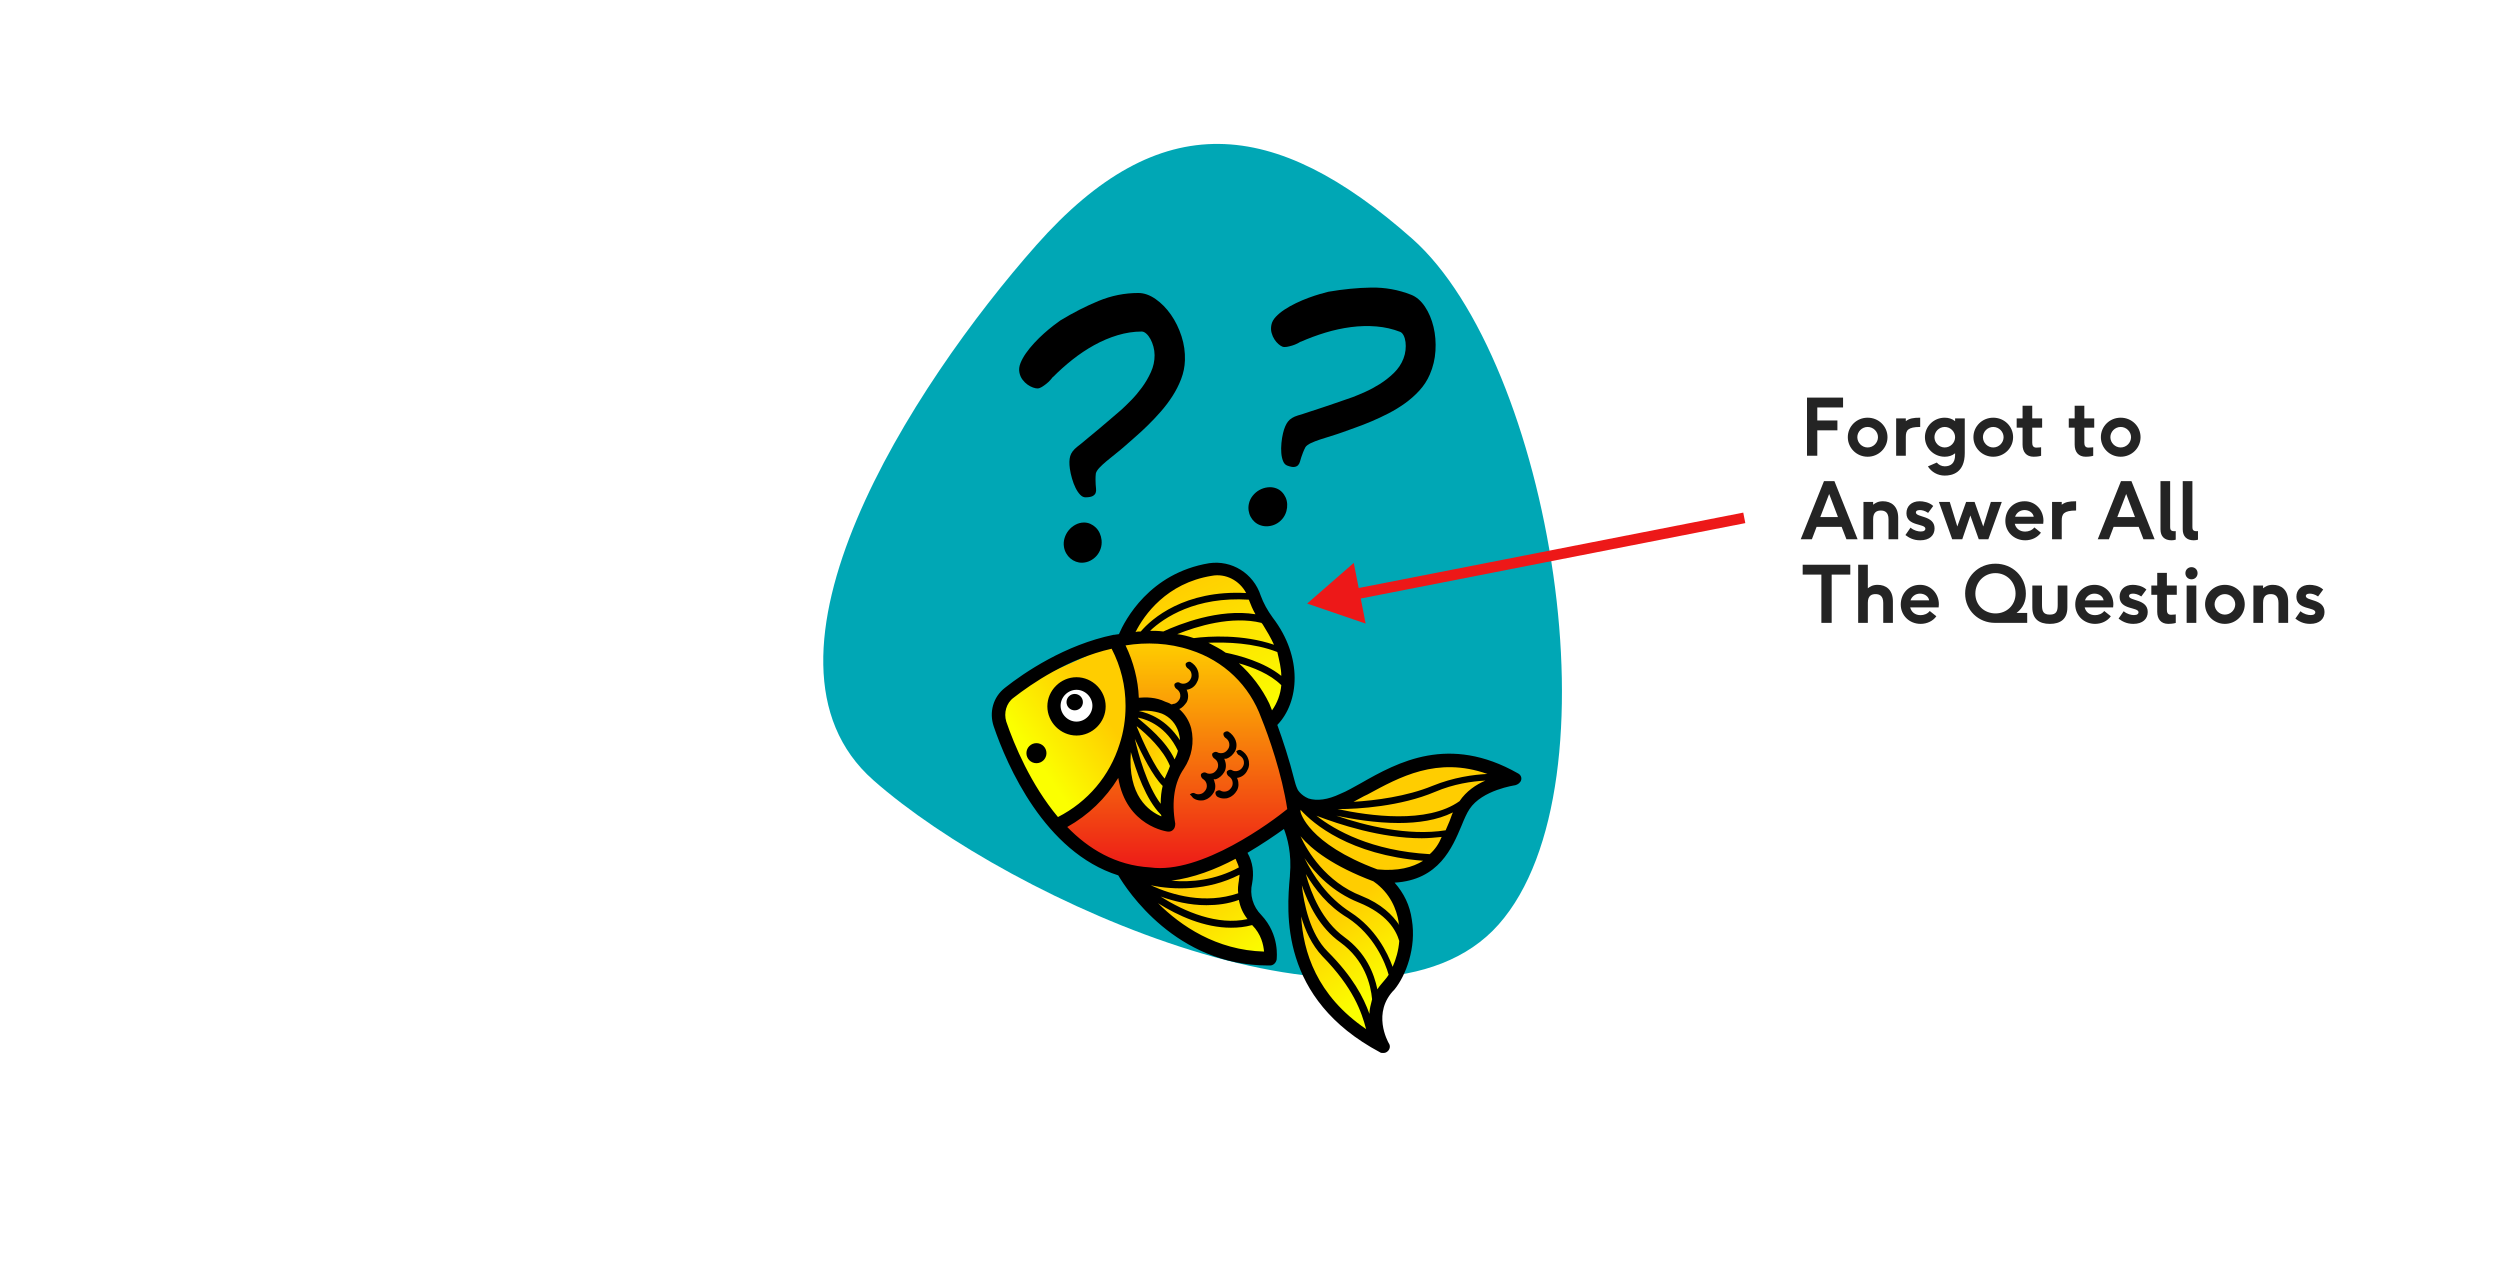 <svg width="3500" height="1800" viewBox="0 0 3500 1800" fill="none" xmlns="http://www.w3.org/2000/svg">
<rect width="3500" height="1800" fill="white"/>
<path d="M2544.21 638H2529.8V556.6H2580.29V570.46H2544.21V588.61H2572.37V602.47H2544.21V638ZM2642.49 612.04C2642.49 627.11 2630.17 639.43 2614.66 639.43C2599.26 639.43 2586.94 627.11 2586.94 612.04C2586.94 596.86 2599.26 584.76 2614.66 584.76C2630.17 584.76 2642.49 596.86 2642.49 612.04ZM2629.18 612.04C2629.18 604.34 2622.69 597.74 2614.66 597.74C2606.74 597.74 2600.25 604.34 2600.25 612.04C2600.25 619.85 2606.74 626.45 2614.66 626.45C2622.69 626.45 2629.18 619.85 2629.18 612.04ZM2668.14 638H2654.61V585.75H2668.14V589.6C2673.2 585.86 2678.15 584.76 2688.27 584.76V597.74C2671 597.74 2668.14 602.58 2668.14 611.6V638ZM2737.14 636.9V634.59C2732.96 638 2728.01 639.43 2722.62 639.43C2707.22 639.43 2694.9 627.11 2694.9 612.04C2694.9 596.86 2707.22 584.76 2722.62 584.76C2727.9 584.76 2732.85 586.19 2737.14 589.6V585.75H2750.67V634.26C2750.67 662.2 2732.85 665.83 2722.62 665.83C2712.61 665.83 2703.92 660.66 2699.08 652.96L2711.51 647.57C2714.15 650.76 2718.22 652.85 2722.62 652.85C2730.65 652.85 2737.14 648.89 2737.14 636.9ZM2737.14 612.04C2737.14 604.34 2730.65 597.74 2722.62 597.74C2714.7 597.74 2708.21 604.34 2708.21 612.04C2708.21 619.85 2714.7 626.45 2722.62 626.45C2730.65 626.45 2737.14 619.85 2737.14 612.04ZM2818.34 612.04C2818.34 627.11 2806.02 639.43 2790.51 639.43C2775.11 639.43 2762.79 627.11 2762.79 612.04C2762.79 596.86 2775.11 584.76 2790.51 584.76C2806.02 584.76 2818.34 596.86 2818.34 612.04ZM2805.03 612.04C2805.03 604.34 2798.54 597.74 2790.51 597.74C2782.59 597.74 2776.1 604.34 2776.1 612.04C2776.1 619.85 2782.59 626.45 2790.51 626.45C2798.54 626.45 2805.03 619.85 2805.03 612.04ZM2857.55 626.12V638.11C2857.55 638.11 2853.59 639.43 2847.1 639.43C2836.87 639.43 2831.59 632.72 2831.59 622.49V598.73H2823.34V585.75H2831.59V568.04H2845.12V585.75H2858.98V598.73H2845.12V619.63C2845.12 623.26 2846.11 626.67 2850.95 626.67C2854.36 626.67 2857.55 626.12 2857.55 626.12ZM2930.49 626.12V638.11C2930.49 638.11 2926.53 639.43 2920.04 639.43C2909.81 639.43 2904.53 632.72 2904.53 622.49V598.73H2896.28V585.75H2904.53V568.04H2918.06V585.75H2931.92V598.73H2918.06V619.63C2918.06 623.26 2919.05 626.67 2923.89 626.67C2927.3 626.67 2930.49 626.12 2930.49 626.12ZM2996.77 612.04C2996.77 627.11 2984.45 639.43 2968.94 639.43C2953.54 639.43 2941.22 627.11 2941.22 612.04C2941.22 596.86 2953.54 584.76 2968.94 584.76C2984.45 584.76 2996.77 596.86 2996.77 612.04ZM2983.46 612.04C2983.46 604.34 2976.97 597.74 2968.94 597.74C2961.02 597.74 2954.53 604.34 2954.53 612.04C2954.53 619.85 2961.02 626.45 2968.94 626.45C2976.97 626.45 2983.46 619.85 2983.46 612.04ZM2600.64 755H2585.02L2578.31 737.62H2543.22L2536.62 755H2521L2553.56 673.6H2568.19L2600.64 755ZM2573.14 723.87L2560.82 691.53L2548.39 723.87H2573.14ZM2657.47 755H2643.94V727.06C2643.94 716.94 2638.55 714.74 2633.16 714.74C2627.77 714.74 2622.38 716.83 2622.38 726.84V755H2608.85V702.75H2622.38V706.6C2625.35 704.4 2628.98 701.76 2636.13 701.76C2647.57 701.76 2657.47 708.47 2657.47 724.86V755ZM2667.59 749.06L2674.74 738.72C2679.58 742.9 2685.41 744.11 2689.15 744.11C2693.99 744.11 2695.53 742.13 2695.53 740.26C2695.53 732.45 2669.02 737.29 2669.02 718.48C2669.02 708.91 2675.84 701.76 2687.5 701.76C2692.12 701.76 2700.59 702.86 2706.53 708.36L2699.38 718.04C2694.76 714.85 2690.47 714.08 2687.61 714.08C2683.1 714.08 2682.22 716.06 2682.22 717.38C2682.22 724.75 2708.4 721.23 2708.4 739.82C2708.4 749.39 2701.47 756.43 2688.27 756.43C2678.59 756.43 2672.32 752.69 2667.59 749.06ZM2783.68 755H2770.26L2758.49 721.67L2747.16 755H2733.08L2714.49 702.75H2729.67L2740.23 737.07L2752.55 702.75H2764.43L2776.53 737.07L2787.2 702.75H2802.49L2783.68 755ZM2860.5 733.33H2820.68C2822.22 739.71 2827.39 744.22 2835.2 744.22C2839.93 744.22 2844.99 742.46 2848.07 738.39L2857.31 745.76C2852.58 752.47 2844.22 756.43 2835.31 756.43C2819.58 756.43 2807.48 744.66 2807.48 729.37C2807.48 714.52 2817.93 701.76 2834.54 701.76C2849.94 701.76 2860.83 714.3 2860.83 729.04C2860.83 730.47 2860.72 732.01 2860.5 733.33ZM2821.12 723.43H2847.19C2846.42 718.15 2840.92 714.08 2834.43 714.08C2828.16 714.08 2823.1 717.82 2821.12 723.43ZM2886.42 755H2872.89V702.75H2886.42V706.6C2891.48 702.86 2896.43 701.76 2906.55 701.76V714.74C2889.28 714.74 2886.42 719.58 2886.42 728.6V755ZM3016.47 755H3000.85L2994.14 737.62H2959.05L2952.45 755H2936.83L2969.39 673.6H2984.02L3016.47 755ZM2988.97 723.87L2976.65 691.53L2964.22 723.87H2988.97ZM3046.02 743.56V755.55C3044.48 755.99 3042.39 756.43 3040.19 756.43C3030.18 756.43 3024.68 750.93 3024.68 741.03V673.6H3038.21V737.95C3038.21 741.47 3039.2 743.67 3043.93 743.67C3044.37 743.67 3045.25 743.67 3046.02 743.56ZM3077.17 743.56V755.55C3075.63 755.99 3073.54 756.43 3071.34 756.43C3061.33 756.43 3055.83 750.93 3055.83 741.03V673.6H3069.36V737.95C3069.36 741.47 3070.35 743.67 3075.08 743.67C3075.52 743.67 3076.4 743.67 3077.17 743.56ZM2564.34 872H2549.93V804.46H2523.75V790.6H2590.41V804.46H2564.34V872ZM2650.06 872H2636.53V844.06C2636.53 833.94 2631.14 831.74 2625.75 831.74C2620.36 831.74 2614.97 833.83 2614.97 843.84V872H2601.44V790.6H2614.97V823.6C2617.94 821.4 2621.57 818.76 2628.72 818.76C2640.16 818.76 2650.06 825.47 2650.06 841.86V872ZM2714.08 850.33H2674.26C2675.8 856.71 2680.97 861.22 2688.78 861.22C2693.51 861.22 2698.57 859.46 2701.65 855.39L2710.89 862.76C2706.16 869.47 2697.8 873.43 2688.89 873.43C2673.16 873.43 2661.06 861.66 2661.06 846.37C2661.06 831.52 2671.51 818.76 2688.12 818.76C2703.52 818.76 2714.41 831.3 2714.41 846.04C2714.41 847.47 2714.3 849.01 2714.08 850.33ZM2674.7 840.43H2700.77C2700 835.15 2694.5 831.08 2688.01 831.08C2681.74 831.08 2676.68 834.82 2674.7 840.43ZM2838.08 872H2792.76C2770.1 872 2751.18 854.62 2751.18 830.86C2751.18 807.65 2769.44 789.17 2793.64 789.17C2817.51 789.17 2836.21 807.1 2836.21 831.08C2836.21 841.42 2832.69 850.88 2823.12 858.14H2838.08V872ZM2821.8 830.97C2821.8 814.8 2809.48 802.37 2793.64 802.37C2777.69 802.37 2765.48 815.13 2765.48 831.08C2765.48 847.36 2778.13 858.8 2793.75 858.8C2809.37 858.8 2821.8 847.25 2821.8 830.97ZM2880.79 846.81V819.75H2894.32V850.44C2894.32 866.83 2884.53 873.43 2869.79 873.43C2855.05 873.43 2845.26 866.83 2845.26 850.44V819.75H2858.79V846.81C2858.79 855.61 2860.55 860.45 2869.79 860.45C2879.03 860.45 2880.79 855.61 2880.79 846.81ZM2958.36 850.33H2918.54C2920.08 856.71 2925.25 861.22 2933.06 861.22C2937.79 861.22 2942.85 859.46 2945.93 855.39L2955.17 862.76C2950.44 869.47 2942.08 873.43 2933.17 873.43C2917.44 873.43 2905.34 861.66 2905.34 846.37C2905.34 831.52 2915.79 818.76 2932.4 818.76C2947.8 818.76 2958.69 831.3 2958.69 846.04C2958.69 847.47 2958.58 849.01 2958.36 850.33ZM2918.98 840.43H2945.05C2944.28 835.15 2938.78 831.08 2932.29 831.08C2926.02 831.08 2920.96 834.82 2918.98 840.43ZM2966.01 866.06L2973.16 855.72C2978 859.9 2983.83 861.11 2987.57 861.11C2992.41 861.11 2993.95 859.13 2993.95 857.26C2993.95 849.45 2967.44 854.29 2967.44 835.48C2967.44 825.91 2974.26 818.76 2985.92 818.76C2990.54 818.76 2999.01 819.86 3004.95 825.36L2997.8 835.04C2993.18 831.85 2988.89 831.08 2986.03 831.08C2981.52 831.08 2980.64 833.06 2980.64 834.38C2980.64 841.75 3006.82 838.23 3006.82 856.82C3006.82 866.39 2999.89 873.43 2986.69 873.43C2977.01 873.43 2970.74 869.69 2966.01 866.06ZM3046.07 860.12V872.11C3046.07 872.11 3042.11 873.43 3035.62 873.43C3025.39 873.43 3020.11 866.72 3020.11 856.49V832.73H3011.86V819.75H3020.11V802.04H3033.64V819.75H3047.5V832.73H3033.64V853.63C3033.64 857.26 3034.63 860.67 3039.47 860.67C3042.88 860.67 3046.07 860.12 3046.07 860.12ZM3074.84 872H3061.31V819.75H3074.84V872ZM3068.13 811.06C3063.29 811.06 3059.55 807.32 3059.55 802.48C3059.55 797.64 3063.29 794.01 3068.13 794.01C3072.97 794.01 3076.6 797.64 3076.6 802.48C3076.6 807.32 3072.97 811.06 3068.13 811.06ZM3142.65 846.04C3142.65 861.11 3130.33 873.43 3114.82 873.43C3099.42 873.43 3087.1 861.11 3087.1 846.04C3087.1 830.86 3099.42 818.76 3114.82 818.76C3130.33 818.76 3142.65 830.86 3142.65 846.04ZM3129.34 846.04C3129.34 838.34 3122.85 831.74 3114.82 831.74C3106.9 831.74 3100.41 838.34 3100.41 846.04C3100.41 853.85 3106.9 860.45 3114.82 860.45C3122.85 860.45 3129.34 853.85 3129.34 846.04ZM3203.39 872H3189.86V844.06C3189.86 833.94 3184.47 831.74 3179.08 831.74C3173.69 831.74 3168.3 833.83 3168.3 843.84V872H3154.77V819.75H3168.3V823.6C3171.27 821.4 3174.9 818.76 3182.05 818.76C3193.49 818.76 3203.39 825.47 3203.39 841.86V872ZM3213.51 866.06L3220.66 855.72C3225.5 859.9 3231.33 861.11 3235.07 861.11C3239.91 861.11 3241.45 859.13 3241.45 857.26C3241.45 849.45 3214.94 854.29 3214.94 835.48C3214.94 825.91 3221.76 818.76 3233.42 818.76C3238.04 818.76 3246.51 819.86 3252.45 825.36L3245.3 835.04C3240.68 831.85 3236.39 831.08 3233.53 831.08C3229.02 831.08 3228.14 833.06 3228.14 834.38C3228.14 841.75 3254.32 838.23 3254.32 856.82C3254.32 866.39 3247.39 873.43 3234.19 873.43C3224.51 873.43 3218.24 869.69 3213.51 866.06Z" fill="#242424"/>
<path d="M1222.55 1092.13C1029.86 921.72 1277.89 538.775 1450.77 343.299C1623.64 147.822 1784.33 163.717 1977.01 334.124C2169.7 504.531 2270.96 1098.77 2098.09 1294.24C1925.21 1489.72 1415.23 1262.53 1222.55 1092.13Z" fill="#00A7B5"/>
<path d="M1802.1 651.808C1799.55 650.855 1797.63 648.787 1796.32 645.562C1795 642.316 1794.17 638.564 1793.83 634.291C1793.47 629.977 1793.53 625.334 1794 620.342C1794.48 615.299 1795.23 610.672 1796.24 606.47C1797.95 599.396 1800.25 593.962 1803.15 590.217C1806.07 586.427 1810.7 583.565 1817.07 581.628C1818.29 581.362 1820.63 580.647 1824.11 579.496C1827.61 578.336 1831.71 576.987 1836.43 575.425C1841.2 573.86 1846.39 572.157 1852.02 570.321C1857.69 568.468 1863.18 566.61 1868.47 564.742C1873.8 562.87 1878.73 561.169 1883.25 559.626C1887.8 558.079 1891.3 556.869 1893.74 555.989C1898.51 554.189 1904.28 551.758 1911.09 548.736C1917.97 545.672 1924.85 541.975 1931.76 537.629C1938.74 533.225 1945.26 528.125 1951.28 522.286C1957.4 516.367 1961.93 509.616 1964.86 501.984C1966.35 498.124 1967.31 494.211 1967.74 490.239C1968.18 486.238 1968.17 482.454 1967.73 478.909C1967.29 475.328 1966.4 472.236 1965.07 469.631C1963.72 467.006 1962.07 465.319 1960.11 464.563C1949.72 460.523 1938.69 457.999 1927.01 457.026C1915.39 456.062 1903.5 456.353 1891.41 457.928C1879.42 459.494 1867.42 462.092 1855.42 465.729C1843.57 469.338 1831.97 473.643 1820.63 478.65L1820.7 478.338C1819.75 479.085 1818.19 479.971 1816.06 481.023C1813.94 482.081 1811.62 482.986 1809.1 483.767C1806.58 484.547 1804.09 485.148 1801.58 485.593C1799.1 486.044 1797 485.933 1795.29 485.276C1793.71 484.671 1791.91 483.502 1789.88 481.749C1787.85 479.997 1785.97 477.81 1784.25 475.191C1782.53 472.571 1781.19 469.54 1780.24 466.098C1779.27 462.614 1779.16 458.911 1779.93 454.937C1780.69 450.928 1782.73 447.168 1786.04 443.614C1789.38 440.042 1793.45 436.654 1798.3 433.453C1803.18 430.233 1808.54 427.214 1814.38 424.407C1820.27 421.581 1826.09 419.103 1831.81 416.997C1837.58 414.872 1842.95 413.089 1847.94 411.631C1852.96 410.164 1856.91 409.099 1859.81 408.433C1880.46 404.882 1900.45 402.911 1919.67 402.61C1939.08 402.284 1957.79 405.65 1975.62 412.672C1983.02 415.586 1989.48 421.18 1994.96 429.402C2000.39 437.536 2004.38 446.994 2006.95 457.731C2009.47 468.281 2010.36 479.482 2009.64 491.24C2008.92 502.763 2006.29 513.768 2001.75 524.246C1998.16 532.592 1993.27 540.101 1987.1 546.82C1981.04 553.424 1974.31 559.376 1966.9 564.686C1959.6 569.92 1951.93 574.598 1943.88 578.735C1935.93 582.826 1928.07 586.511 1920.28 589.813C1912.57 593.079 1905.22 595.943 1898.23 598.419C1891.31 600.868 1885.17 603.083 1879.81 605.064C1874.69 606.911 1869.32 608.68 1863.71 610.391C1858.15 612.085 1852.97 613.723 1848.15 615.301C1843.37 616.875 1839.1 618.531 1835.37 620.281C1831.66 622.022 1829.1 623.894 1827.69 625.877C1826.21 628.649 1825.04 631.236 1824.15 633.613C1823.27 635.975 1822.49 638.172 1821.79 640.177C1821.13 642.028 1820.55 643.98 1820.05 646.016C1819.54 648.046 1818.65 649.776 1817.39 651.184C1816.12 652.592 1814.3 653.445 1811.96 653.733C1809.63 654.041 1806.34 653.391 1802.1 651.808ZM1800.93 715.715C1799.76 719.838 1797.85 723.43 1795.21 726.527C1792.59 729.585 1789.6 731.966 1786.22 733.67C1782.87 735.364 1779.28 736.384 1775.42 736.722C1771.58 737.067 1767.82 736.572 1764.11 735.212C1761.27 734.179 1758.73 732.65 1756.48 730.64C1754.21 728.624 1752.36 726.279 1750.94 723.604C1749.49 720.924 1748.55 718.014 1748.08 714.884C1747.62 711.739 1747.72 708.572 1748.4 705.402C1749.3 701.225 1751.05 697.484 1753.67 694.175C1756.31 690.837 1759.41 688.156 1763 686.127C1766.59 684.084 1770.47 682.803 1774.64 682.281C1778.82 681.763 1782.84 682.206 1786.68 683.633C1789.7 684.756 1792.32 686.435 1794.55 688.675C1796.76 690.909 1798.51 693.469 1799.82 696.339C1801.13 699.202 1801.87 702.322 1802.06 705.704C1802.23 709.075 1801.86 712.402 1800.93 715.715Z" fill="black"/>
<path d="M1518.63 1132.26L1481.63 1153.95L1422.94 1069.75L1401.34 983.922L1408.15 968.963L1559.45 901.349L1587.52 1002.13L1550.52 1095.54L1518.63 1132.26Z" fill="url(#paint0_linear_2035_913)"/>
<path d="M1632.26 1105.74L1636 1155.22L1616.95 1148.32L1584.97 1115.67L1573.49 1060.82L1586.33 994.128L1593.13 979.169L1651.31 1008.51L1658.96 1060.82L1632.26 1105.74Z" fill="url(#paint1_linear_2035_913)"/>
<path d="M1975.35 1305.76L1944.73 1383.58L1931.97 1421.85V1466.51L1859.25 1401.44L1813.33 1305.76L1818.43 1233.04V1128.43L1896.25 1113.12L2011.07 1068.47L2105.47 1081.23L2050.62 1128.43L2011.07 1201.15L1944.73 1233.04L1975.35 1305.76Z" fill="url(#paint2_linear_2035_913)"/>
<path d="M1762.29 1287.9L1776.33 1342.76L1704.88 1335.1L1635.99 1295.55L1584.96 1227.94L1590.07 1164.15L1615.58 1147.57L1735.5 1182.01L1740.61 1258.56L1762.29 1287.9Z" fill="url(#paint3_linear_2035_913)"/>
<path d="M1579.86 887.315L1643.65 810.77L1717.64 795.461L1773.77 857.973L1804.39 923.036L1799.29 986.824L1773.77 1003.41L1727.85 934.518L1648.75 892.418L1579.86 887.315Z" fill="url(#paint4_linear_2035_913)"/>
<path d="M1570.93 900.073H1657.68L1744.43 949.827L1801.84 1087.61L1806.95 1143.74L1665.34 1215.18L1570.93 1220.29L1485.46 1161.6L1570.93 1072.3L1592.62 1132.26L1634.72 1155.22L1642.37 1087.61L1665.34 1039.13L1634.72 994.478L1587.52 986.824L1570.93 900.073Z" fill="url(#paint5_linear_2035_913)"/>
<circle cx="1507.14" cy="988.099" r="24.239" fill="white"/>
<path d="M2125.03 1082.63C2028.54 1027.89 1957.1 1066.85 1905.14 1096.54C1894.94 1102.11 1885.66 1107.68 1876.38 1111.39C1858.75 1119.74 1843.91 1121.59 1831.85 1117.88C1820.71 1113.24 1816.08 1104.89 1816.08 1103.97C1816.08 1103.97 1814.22 1100.25 1812.36 1092.83C1804.94 1063.14 1795.66 1035.31 1788.24 1014.9C1818.86 983.351 1824.43 920.261 1781.75 864.593C1774.32 854.387 1768.76 844.181 1765.05 833.975C1754.84 802.43 1724.22 783.874 1692.68 788.513C1609.18 802.43 1574.85 868.304 1566.5 887.788C1564.64 887.788 1561.86 888.716 1560 888.716C1560 888.716 1560 888.716 1559.07 888.716C1491.34 902.633 1433.82 941.6 1406.91 962.94C1390.21 975.929 1384.65 997.269 1391.14 1016.75C1409.7 1071.49 1462.58 1193.04 1565.57 1225.51C1577.63 1245.92 1646.29 1351.69 1775.25 1351.69C1776.18 1351.69 1777.11 1351.69 1778.04 1351.69C1782.67 1351.69 1786.39 1347.98 1787.31 1343.34C1787.31 1341.48 1791.95 1309.01 1765.97 1281.18C1753.91 1269.12 1749.27 1252.41 1752.98 1236.64C1755.77 1221.8 1753.91 1206.95 1746.49 1193.96C1766.9 1181.9 1784.53 1169.84 1797.52 1160.56C1802.16 1172.62 1808.65 1194.89 1805.87 1225.51V1226.44C1801.23 1277.47 1791.02 1398.08 1932.05 1473.23C1932.98 1474.16 1934.83 1474.16 1936.69 1474.16C1939.47 1474.16 1941.33 1473.23 1943.18 1471.38C1945.97 1468.59 1946.9 1463.95 1944.11 1460.24C1943.18 1458.39 1919.99 1417.56 1952.46 1385.09C1968.24 1365.61 1983.08 1326.64 1976.59 1287.67C1973.8 1267.26 1965.45 1250.56 1952.46 1235.71C2014.63 1232 2033.18 1186.54 2046.17 1155.92C2049.88 1146.64 2053.59 1138.29 2057.3 1132.73C2074.93 1105.82 2121.32 1099.33 2121.32 1099.33C2125.03 1098.4 2128.75 1095.62 2129.67 1091.9C2130.6 1088.19 2128.75 1084.48 2125.03 1082.63ZM1914.42 1112.32C1958.96 1088.19 2011.84 1058.5 2082.36 1083.55C2062.87 1084.48 2035.04 1088.19 2005.35 1100.25C1969.16 1115.1 1925.56 1120.67 1894.94 1122.52C1902.36 1118.81 1907.93 1115.1 1914.42 1112.32ZM2029.47 1149.43C2027.61 1154.07 2025.76 1157.78 2023.9 1162.42C1971.02 1170.77 1911.64 1155.92 1870.82 1142.01C1893.08 1146.64 1925.56 1152.21 1958.03 1152.21C1984.94 1152.21 2011.84 1148.5 2034.11 1137.37C2032.25 1141.08 2031.33 1144.79 2029.47 1149.43ZM1917.21 1419.42C1908.86 1396.22 1894.01 1367.46 1858.75 1332.21C1833.7 1307.16 1825.35 1264.48 1822.57 1239.43C1831.85 1266.33 1847.62 1298.8 1876.38 1319.22C1910.71 1344.27 1919.06 1378.6 1920.92 1399.01C1919.06 1406.43 1917.21 1412.92 1917.21 1419.42ZM1780.82 994.485C1779.89 991.702 1778.04 987.991 1777.11 985.207C1766.9 963.868 1752.06 944.384 1734.43 928.611C1753.91 934.178 1778.04 943.456 1793.81 959.229C1792.88 971.29 1788.24 984.279 1780.82 994.485ZM1793.81 946.239C1769.69 926.755 1734.43 917.477 1715.87 913.766C1708.45 908.199 1700.1 904.488 1691.75 899.849C1717.73 898.921 1754.84 899.849 1788.24 912.838C1791.02 924.9 1793.81 936.034 1793.81 946.239ZM1783.6 902.633C1740 887.788 1692.68 890.571 1671.34 893.355C1662.99 890.571 1655.57 888.716 1648.14 887.788C1675.98 876.654 1724.22 861.809 1765.97 872.015C1766.9 872.943 1767.83 873.871 1768.76 875.726C1773.4 883.149 1778.96 892.427 1783.6 902.633ZM1748.35 839.542C1751.13 846.964 1753.91 853.459 1757.62 859.954C1706.59 851.603 1650.93 873.871 1628.66 884.076C1622.16 883.149 1615.67 883.149 1610.1 883.149C1629.59 864.593 1674.12 834.903 1748.35 839.542ZM1696.39 806.141C1715.87 802.43 1735.36 812.636 1744.63 830.264C1658.35 825.625 1611.96 866.448 1597.11 884.076C1594.33 884.076 1591.55 884.076 1589.69 885.004C1601.75 860.881 1633.3 816.347 1696.39 806.141ZM1418.98 976.857C1444.03 957.373 1495.06 922.116 1556.29 908.199C1569.28 933.25 1575.77 960.156 1575.77 987.991V988.918C1575.77 1006.55 1572.99 1025.1 1567.42 1041.8C1553.51 1086.34 1522.89 1122.52 1481.14 1143.86C1443.1 1098.4 1419.9 1042.73 1408.77 1010.26C1405.06 998.196 1408.77 984.279 1418.98 976.857ZM1626.8 999.124C1637.94 1003.76 1646.29 1013.04 1650 1025.1C1650.93 1028.81 1651.85 1032.53 1651.85 1036.24C1633.3 1007.47 1608.25 998.196 1594.33 995.413C1601.75 994.485 1613.81 994.485 1626.8 999.124ZM1625.88 1142.93C1608.25 1135.51 1578.56 1114.17 1583.2 1052.94C1590.62 1079.84 1604.54 1119.74 1624.95 1140.15C1625.88 1141.08 1625.88 1142.01 1625.88 1142.93ZM1588.76 1034.38C1598.97 1056.65 1613.81 1086.34 1627.73 1100.25C1625.88 1107.68 1624.95 1116.03 1624.95 1125.31C1605.46 1099.33 1593.4 1054.79 1588.76 1034.38ZM1630.51 1090.05C1616.6 1074.28 1600.82 1039.95 1591.55 1017.68V1016.75C1605.46 1027.89 1628.66 1049.23 1637.94 1072.42C1636.08 1077.99 1633.3 1083.55 1630.51 1090.05ZM1644.43 1063.14C1632.37 1037.16 1605.46 1015.82 1593.4 1005.62C1593.4 1005.62 1593.4 1005.62 1593.4 1004.69C1607.32 1007.47 1633.3 1017.68 1649.07 1051.08C1648.14 1055.72 1646.29 1059.43 1644.43 1063.14ZM1494.13 1157.78C1523.82 1141.08 1547.94 1117.88 1565.57 1089.12C1576.7 1156.85 1634.23 1164.27 1635.15 1164.27H1636.08C1638.86 1164.27 1640.72 1163.35 1642.58 1161.49C1644.43 1159.63 1645.36 1156.85 1645.36 1153.14C1639.79 1121.59 1644.43 1094.69 1657.42 1076.13C1668.55 1059.43 1672.27 1039.02 1667.63 1019.54C1664.84 1009.33 1659.28 1000.05 1650.93 992.63C1655.57 990.774 1658.35 987.063 1661.13 983.352C1663.92 978.712 1663.92 972.218 1662.06 967.579C1662.06 966.651 1661.13 965.723 1661.13 965.723C1667.63 964.795 1673.19 961.084 1675.98 954.59C1678.76 949.951 1678.76 943.456 1676.9 938.817C1675.05 933.25 1671.34 929.539 1666.7 926.755C1664.84 925.828 1662.06 926.755 1660.2 928.611C1659.28 930.467 1660.2 933.25 1662.06 935.106C1664.84 936.961 1666.7 938.817 1667.63 941.6C1668.55 944.384 1668.55 948.095 1666.7 950.878C1663.92 956.445 1656.49 959.229 1650.93 955.517C1649.07 954.59 1646.29 955.517 1644.43 957.373C1643.5 959.229 1644.43 962.012 1646.29 963.868C1649.07 965.723 1650.93 967.579 1651.85 970.362C1652.78 973.146 1652.78 976.857 1650.93 979.64C1649.07 982.424 1647.22 984.279 1644.43 985.207C1642.58 985.207 1641.65 986.135 1639.79 986.135C1637.01 984.279 1634.23 983.351 1631.44 982.424C1618.45 975.929 1603.61 975.929 1594.33 976.857C1593.4 951.806 1586.91 926.755 1575.77 903.56C1604.54 898.921 1636.08 899.849 1666.7 910.055C1713.09 924.9 1749.27 959.229 1765.97 1005.62C1776.18 1030.67 1794.74 1083.55 1802.16 1132.73C1781.75 1149.43 1681.54 1224.58 1610.1 1214.37C1561.86 1211.59 1523.82 1188.4 1494.13 1157.78ZM1746.49 1286.74C1704.74 1296.02 1658.35 1276.54 1624.95 1255.2C1643.5 1261.69 1664.84 1267.26 1688.97 1267.26C1703.81 1267.26 1719.58 1265.4 1734.43 1259.84C1736.28 1270.04 1740 1278.39 1746.49 1286.74ZM1734.43 1232.93C1733.5 1238.5 1732.57 1244.99 1733.5 1250.56C1687.11 1266.33 1641.65 1253.34 1611.03 1239.43C1642.58 1245.92 1689.89 1247.78 1735.36 1224.58C1735.36 1227.36 1734.43 1230.15 1734.43 1232.93ZM1769.69 1332.21C1702.88 1330.35 1652.78 1296.02 1621.24 1264.48C1649.07 1282.1 1686.18 1298.8 1723.3 1298.8C1733.5 1298.8 1742.78 1297.88 1752.98 1295.09C1765.97 1308.08 1768.76 1322.93 1769.69 1332.21ZM1734.43 1214.37C1701.96 1232 1667.63 1235.71 1639.79 1232.93C1670.41 1229.22 1701.96 1217.16 1729.79 1202.31C1731.65 1206.95 1733.5 1210.66 1734.43 1214.37ZM1821.64 1283.03C1827.21 1302.52 1836.49 1322.93 1851.33 1338.7C1894.94 1383.23 1906.07 1416.64 1912.57 1440.76C1842.98 1393.44 1824.43 1332.21 1821.64 1283.03ZM1928.34 1385.09C1923.7 1362.82 1912.57 1334.06 1881.95 1311.79C1851.33 1289.53 1835.56 1251.49 1828.14 1223.65C1841.13 1244.99 1858.75 1268.19 1886.59 1284.89C1923.7 1309.01 1939.47 1347.98 1944.11 1364.68C1942.26 1367.46 1940.4 1370.25 1938.55 1372.1C1934.83 1376.74 1931.12 1380.45 1928.34 1385.09ZM1826.28 1201.39C1841.13 1222.72 1865.25 1248.7 1902.36 1263.55C1941.33 1279.32 1954.32 1301.59 1958.96 1317.36C1958.03 1330.35 1954.32 1343.34 1949.68 1353.55C1942.26 1333.13 1925.56 1299.73 1891.23 1277.47C1857.83 1256.13 1838.34 1225.51 1826.28 1201.39ZM1958.03 1290.45C1958.03 1292.31 1958.03 1293.24 1958.96 1295.09C1949.68 1281.18 1933.91 1265.4 1906.07 1254.27C1855.97 1234.79 1829.99 1191.18 1820.71 1170.77C1836.49 1189.32 1866.18 1212.52 1922.77 1233.86C1946.9 1250.56 1955.25 1273.75 1958.03 1290.45ZM1928.34 1217.16C1830.92 1180.97 1820.71 1137.37 1820.71 1136.44C1820.71 1135.51 1820.71 1134.58 1820.71 1133.66C1838.34 1153.14 1889.37 1196.75 1992.36 1205.1C1977.51 1214.37 1957.1 1219.94 1928.34 1217.16ZM2001.64 1195.82C1919.99 1191.18 1868.96 1162.42 1842.98 1142.01C1874.53 1154.07 1932.98 1173.55 1990.5 1173.55C1999.78 1173.55 2009.06 1172.62 2018.34 1171.7C2014.63 1180.97 2009.06 1189.32 2001.64 1195.82ZM2043.39 1121.59C1997.93 1154.07 1916.28 1142.01 1872.67 1132.73H1873.6C1901.43 1132.73 1960.81 1129.02 2009.06 1108.61C2035.04 1097.47 2061.02 1093.76 2079.57 1092.83C2066.58 1098.4 2052.67 1107.68 2043.39 1121.59Z" fill="black"/>
<path d="M1671.34 1117.88C1674.13 1119.74 1677.84 1120.67 1680.62 1120.67C1682.48 1120.67 1685.26 1120.67 1687.12 1119.74C1692.68 1117.88 1696.39 1114.17 1699.18 1109.53C1701.96 1104.89 1701.96 1098.4 1700.11 1093.76C1700.11 1092.83 1699.18 1091.91 1699.18 1090.98C1700.11 1090.98 1701.03 1090.98 1701.96 1090.98C1707.53 1089.12 1711.24 1085.41 1714.02 1080.77C1716.81 1076.13 1716.81 1069.64 1714.95 1065C1714.95 1064.07 1714.02 1063.14 1714.02 1062.22C1714.95 1062.22 1715.88 1062.22 1716.81 1062.22C1722.37 1060.36 1726.08 1056.65 1728.87 1052.01C1731.65 1047.37 1731.65 1040.88 1729.8 1036.24C1727.94 1031.6 1724.23 1026.96 1719.59 1024.18C1717.73 1023.25 1714.95 1024.18 1713.1 1026.03C1712.17 1027.89 1713.1 1030.67 1714.95 1032.53C1717.73 1034.38 1719.59 1036.24 1720.52 1039.02C1721.45 1041.8 1721.45 1045.52 1719.59 1048.3C1717.73 1051.08 1715.88 1052.94 1713.1 1053.87C1710.31 1054.79 1706.6 1054.79 1703.82 1052.94C1701.96 1052.01 1699.18 1052.94 1697.32 1054.79C1696.39 1056.65 1697.32 1059.43 1699.18 1061.29C1701.96 1063.14 1703.82 1065 1704.75 1067.78C1705.67 1070.57 1705.67 1074.28 1703.82 1077.06C1701.96 1079.84 1700.11 1081.7 1697.32 1082.63C1694.54 1083.56 1690.83 1083.56 1688.04 1081.7C1686.19 1080.77 1683.41 1081.7 1681.55 1083.56C1680.62 1085.41 1681.55 1088.19 1683.41 1090.05C1686.19 1091.91 1688.04 1093.76 1688.97 1096.54C1689.9 1099.33 1689.9 1103.04 1688.04 1105.82C1686.19 1108.61 1684.33 1110.46 1681.55 1111.39C1678.77 1112.32 1675.06 1112.32 1672.27 1110.46C1670.42 1109.53 1667.63 1110.46 1665.78 1112.32C1668.56 1114.17 1669.49 1116.96 1671.34 1117.88Z" fill="black"/>
<path d="M1735.36 1057.58C1738.15 1059.43 1740 1061.29 1740.93 1064.07C1741.86 1066.86 1741.86 1070.57 1740 1073.35C1737.22 1078.92 1729.8 1081.7 1724.23 1077.99C1722.37 1077.06 1719.59 1077.99 1717.73 1079.84C1716.81 1081.7 1717.73 1084.48 1719.59 1086.34C1722.37 1088.2 1724.23 1090.05 1725.16 1092.83C1726.08 1095.62 1726.08 1099.33 1724.23 1102.11C1722.37 1104.9 1720.52 1106.75 1717.73 1107.68C1714.95 1108.61 1711.24 1108.61 1708.46 1106.75C1706.6 1105.82 1703.82 1106.75 1701.96 1108.61C1701.03 1110.46 1701.96 1113.25 1703.82 1115.1C1706.6 1116.96 1710.31 1117.88 1713.1 1117.88C1714.95 1117.88 1717.73 1117.88 1719.59 1116.96C1725.16 1115.1 1728.87 1111.39 1731.65 1106.75C1734.43 1102.11 1734.43 1095.62 1732.58 1090.98C1732.58 1090.05 1731.65 1089.12 1731.65 1089.12C1738.15 1088.2 1743.71 1084.48 1746.5 1077.99C1749.28 1073.35 1749.28 1066.86 1747.42 1062.22C1745.57 1056.65 1741.86 1052.94 1737.22 1050.16C1735.36 1049.23 1732.58 1050.16 1730.72 1052.01C1731.65 1053.87 1732.58 1056.65 1735.36 1057.58Z" fill="black"/>
<path d="M1504.59 994.478C1510.93 994.478 1516.07 989.337 1516.07 982.996C1516.07 976.655 1510.93 971.514 1504.59 971.514C1498.25 971.514 1493.11 976.655 1493.11 982.996C1493.11 989.337 1498.25 994.478 1504.59 994.478Z" fill="black"/>
<path d="M1507.11 949.37C1528.68 949.37 1546.66 967.355 1546.66 988.918C1546.66 1010.48 1528.68 1028.47 1507.11 1028.47C1485.55 1028.47 1467.57 1010.48 1467.57 988.918C1467.57 967.355 1485.55 949.37 1507.11 949.37ZM1507.11 964.447C1494.35 964.447 1483.57 975.224 1483.57 987.99C1483.57 1000.76 1494.35 1011.53 1507.11 1011.53C1519.88 1011.53 1530.66 1000.76 1530.66 987.99C1530.66 975.224 1519.88 964.447 1507.11 964.447Z" fill="black" stroke="black" stroke-width="2.551"/>
<circle cx="1451.01" cy="1054.44" r="14.033" fill="black"/>
<path d="M1519.88 696.272C1517.16 696.319 1514.62 695.099 1512.22 692.579C1509.8 690.043 1507.65 686.858 1505.77 683.006C1503.85 679.123 1502.21 674.781 1500.82 669.963C1499.41 665.097 1498.41 660.517 1497.81 656.238C1496.82 649.026 1496.96 643.131 1498.29 638.582C1499.62 633.986 1502.87 629.628 1508.09 625.491C1509.13 624.794 1511.05 623.272 1513.86 620.927C1516.69 618.565 1520.01 615.807 1523.84 612.622C1527.69 609.42 1531.9 605.934 1536.47 602.162C1541.07 598.358 1545.5 594.617 1549.73 590.941C1554 587.248 1557.97 583.856 1561.61 580.766C1565.27 577.659 1568.09 575.25 1570.03 573.539C1573.81 570.115 1578.29 565.741 1583.52 560.432C1588.8 555.059 1593.84 549.1 1598.68 542.522C1603.57 535.866 1607.76 528.734 1611.22 521.095C1614.75 513.345 1616.48 505.405 1616.42 497.227C1616.39 493.09 1615.85 489.096 1614.79 485.245C1613.73 481.362 1612.34 477.843 1610.63 474.705C1608.91 471.536 1606.95 468.984 1604.75 467.05C1602.54 465.101 1600.39 464.134 1598.29 464.15C1587.14 464.198 1575.95 465.893 1564.72 469.269C1553.56 472.629 1542.6 477.257 1531.93 483.153C1521.35 489.001 1511.14 495.816 1501.31 503.598C1491.6 511.3 1482.38 519.558 1473.67 528.369L1473.62 528.052C1473.01 529.099 1471.88 530.493 1470.29 532.252C1468.71 534.012 1466.87 535.707 1464.82 537.356C1462.76 539.004 1460.66 540.478 1458.49 541.809C1456.34 543.141 1454.35 543.806 1452.52 543.822C1450.82 543.838 1448.72 543.41 1446.19 542.522C1443.66 541.635 1441.12 540.288 1438.56 538.481C1435.99 536.674 1433.64 534.344 1431.49 531.492C1429.31 528.607 1427.85 525.2 1427.11 521.222C1426.35 517.212 1426.87 512.964 1428.64 508.448C1430.45 503.899 1432.99 499.255 1436.33 494.501C1439.69 489.714 1443.57 484.944 1447.98 480.189C1452.42 475.403 1456.93 470.965 1461.48 466.908C1466.07 462.819 1470.41 459.189 1474.52 456.004C1478.65 452.802 1481.94 450.362 1484.39 448.682C1502.3 437.809 1520.18 428.649 1537.95 421.327C1555.9 413.909 1574.54 410.185 1593.7 410.185C1601.65 410.185 1609.72 413.022 1617.83 418.664C1625.86 424.243 1633.04 431.581 1639.36 440.63C1645.57 449.522 1650.51 459.617 1654.14 470.822C1657.7 481.806 1659.28 493.011 1658.9 504.422C1658.62 513.503 1656.82 522.284 1653.54 530.794C1650.32 539.162 1646.24 547.166 1641.29 554.821C1636.42 562.365 1631 569.529 1625.02 576.328C1619.12 583.048 1613.16 589.356 1607.12 595.283C1601.15 601.147 1595.36 606.504 1589.76 611.37C1584.22 616.188 1579.31 620.499 1575.06 624.302C1570.97 627.9 1566.62 631.514 1562.03 635.159C1557.48 638.772 1553.26 642.196 1549.35 645.429C1545.48 648.646 1542.11 651.752 1539.28 654.748C1536.47 657.727 1534.78 660.406 1534.19 662.767C1533.83 665.89 1533.69 668.727 1533.73 671.262C1533.78 673.782 1533.86 676.112 1533.94 678.236C1534 680.201 1534.18 682.23 1534.46 684.306C1534.73 686.382 1534.54 688.316 1533.88 690.091C1533.21 691.866 1531.84 693.324 1529.77 694.449C1527.71 695.59 1524.41 696.193 1519.88 696.272ZM1542.21 756.164C1542.63 760.428 1542.18 764.469 1540.85 768.32C1539.54 772.124 1537.62 775.437 1535.11 778.258C1532.61 781.063 1529.64 783.329 1526.18 785.057C1522.73 786.784 1519.05 787.704 1515.09 787.799C1512.07 787.878 1509.15 787.387 1506.32 786.341C1503.47 785.295 1500.9 783.789 1498.59 781.824C1496.26 779.858 1494.32 777.497 1492.74 774.755C1491.16 771.997 1490.08 769.018 1489.56 765.816C1488.86 761.601 1489.12 757.48 1490.35 753.438C1491.58 749.365 1493.48 745.736 1496.07 742.534C1498.67 739.317 1501.81 736.702 1505.5 734.689C1509.2 732.676 1513.1 731.615 1517.2 731.535C1520.42 731.472 1523.47 732.074 1526.37 733.342C1529.24 734.61 1531.8 736.353 1534.08 738.541C1536.34 740.728 1538.18 743.359 1539.6 746.433C1540.99 749.508 1541.86 752.741 1542.21 756.164Z" fill="black"/>
<path d="M1830 845L1911.93 873.061L1895.27 788.077L1830 845ZM2442 725L2440.56 717.64L1894.8 824.652L1896.24 832.012L1897.68 839.372L2443.44 732.36L2442 725Z" fill="#ED1818"/>
<defs>
<linearGradient id="paint0_linear_2035_913" x1="1392.33" y1="979.169" x2="1486" y2="914.137" gradientUnits="userSpaceOnUse">
<stop stop-color="#FBFF00"/>
<stop offset="1" stop-color="#FFCD00"/>
</linearGradient>
<linearGradient id="paint1_linear_2035_913" x1="1613.88" y1="1053.96" x2="1665.53" y2="1076.08" gradientUnits="userSpaceOnUse">
<stop stop-color="#FFCD00"/>
<stop offset="1" stop-color="#FBFF00"/>
</linearGradient>
<linearGradient id="paint2_linear_2035_913" x1="1933.25" y1="1230.49" x2="2007.24" y2="1337.65" gradientUnits="userSpaceOnUse">
<stop stop-color="#FFCD00"/>
<stop offset="1" stop-color="#FBFF00"/>
</linearGradient>
<linearGradient id="paint3_linear_2035_913" x1="1693.4" y1="1230.49" x2="1767.4" y2="1337.65" gradientUnits="userSpaceOnUse">
<stop stop-color="#FFCD00"/>
<stop offset="1" stop-color="#FBFF00"/>
</linearGradient>
<linearGradient id="paint4_linear_2035_913" x1="1671.71" y1="801.84" x2="1771.22" y2="1004.68" gradientUnits="userSpaceOnUse">
<stop stop-color="#FFCD00"/>
<stop offset="1" stop-color="#FBFF00"/>
</linearGradient>
<linearGradient id="paint5_linear_2035_913" x1="1646.2" y1="900.073" x2="1646.2" y2="1220.29" gradientUnits="userSpaceOnUse">
<stop stop-color="#FFCD00"/>
<stop offset="1" stop-color="#ED1818"/>
</linearGradient>
</defs>
</svg>
